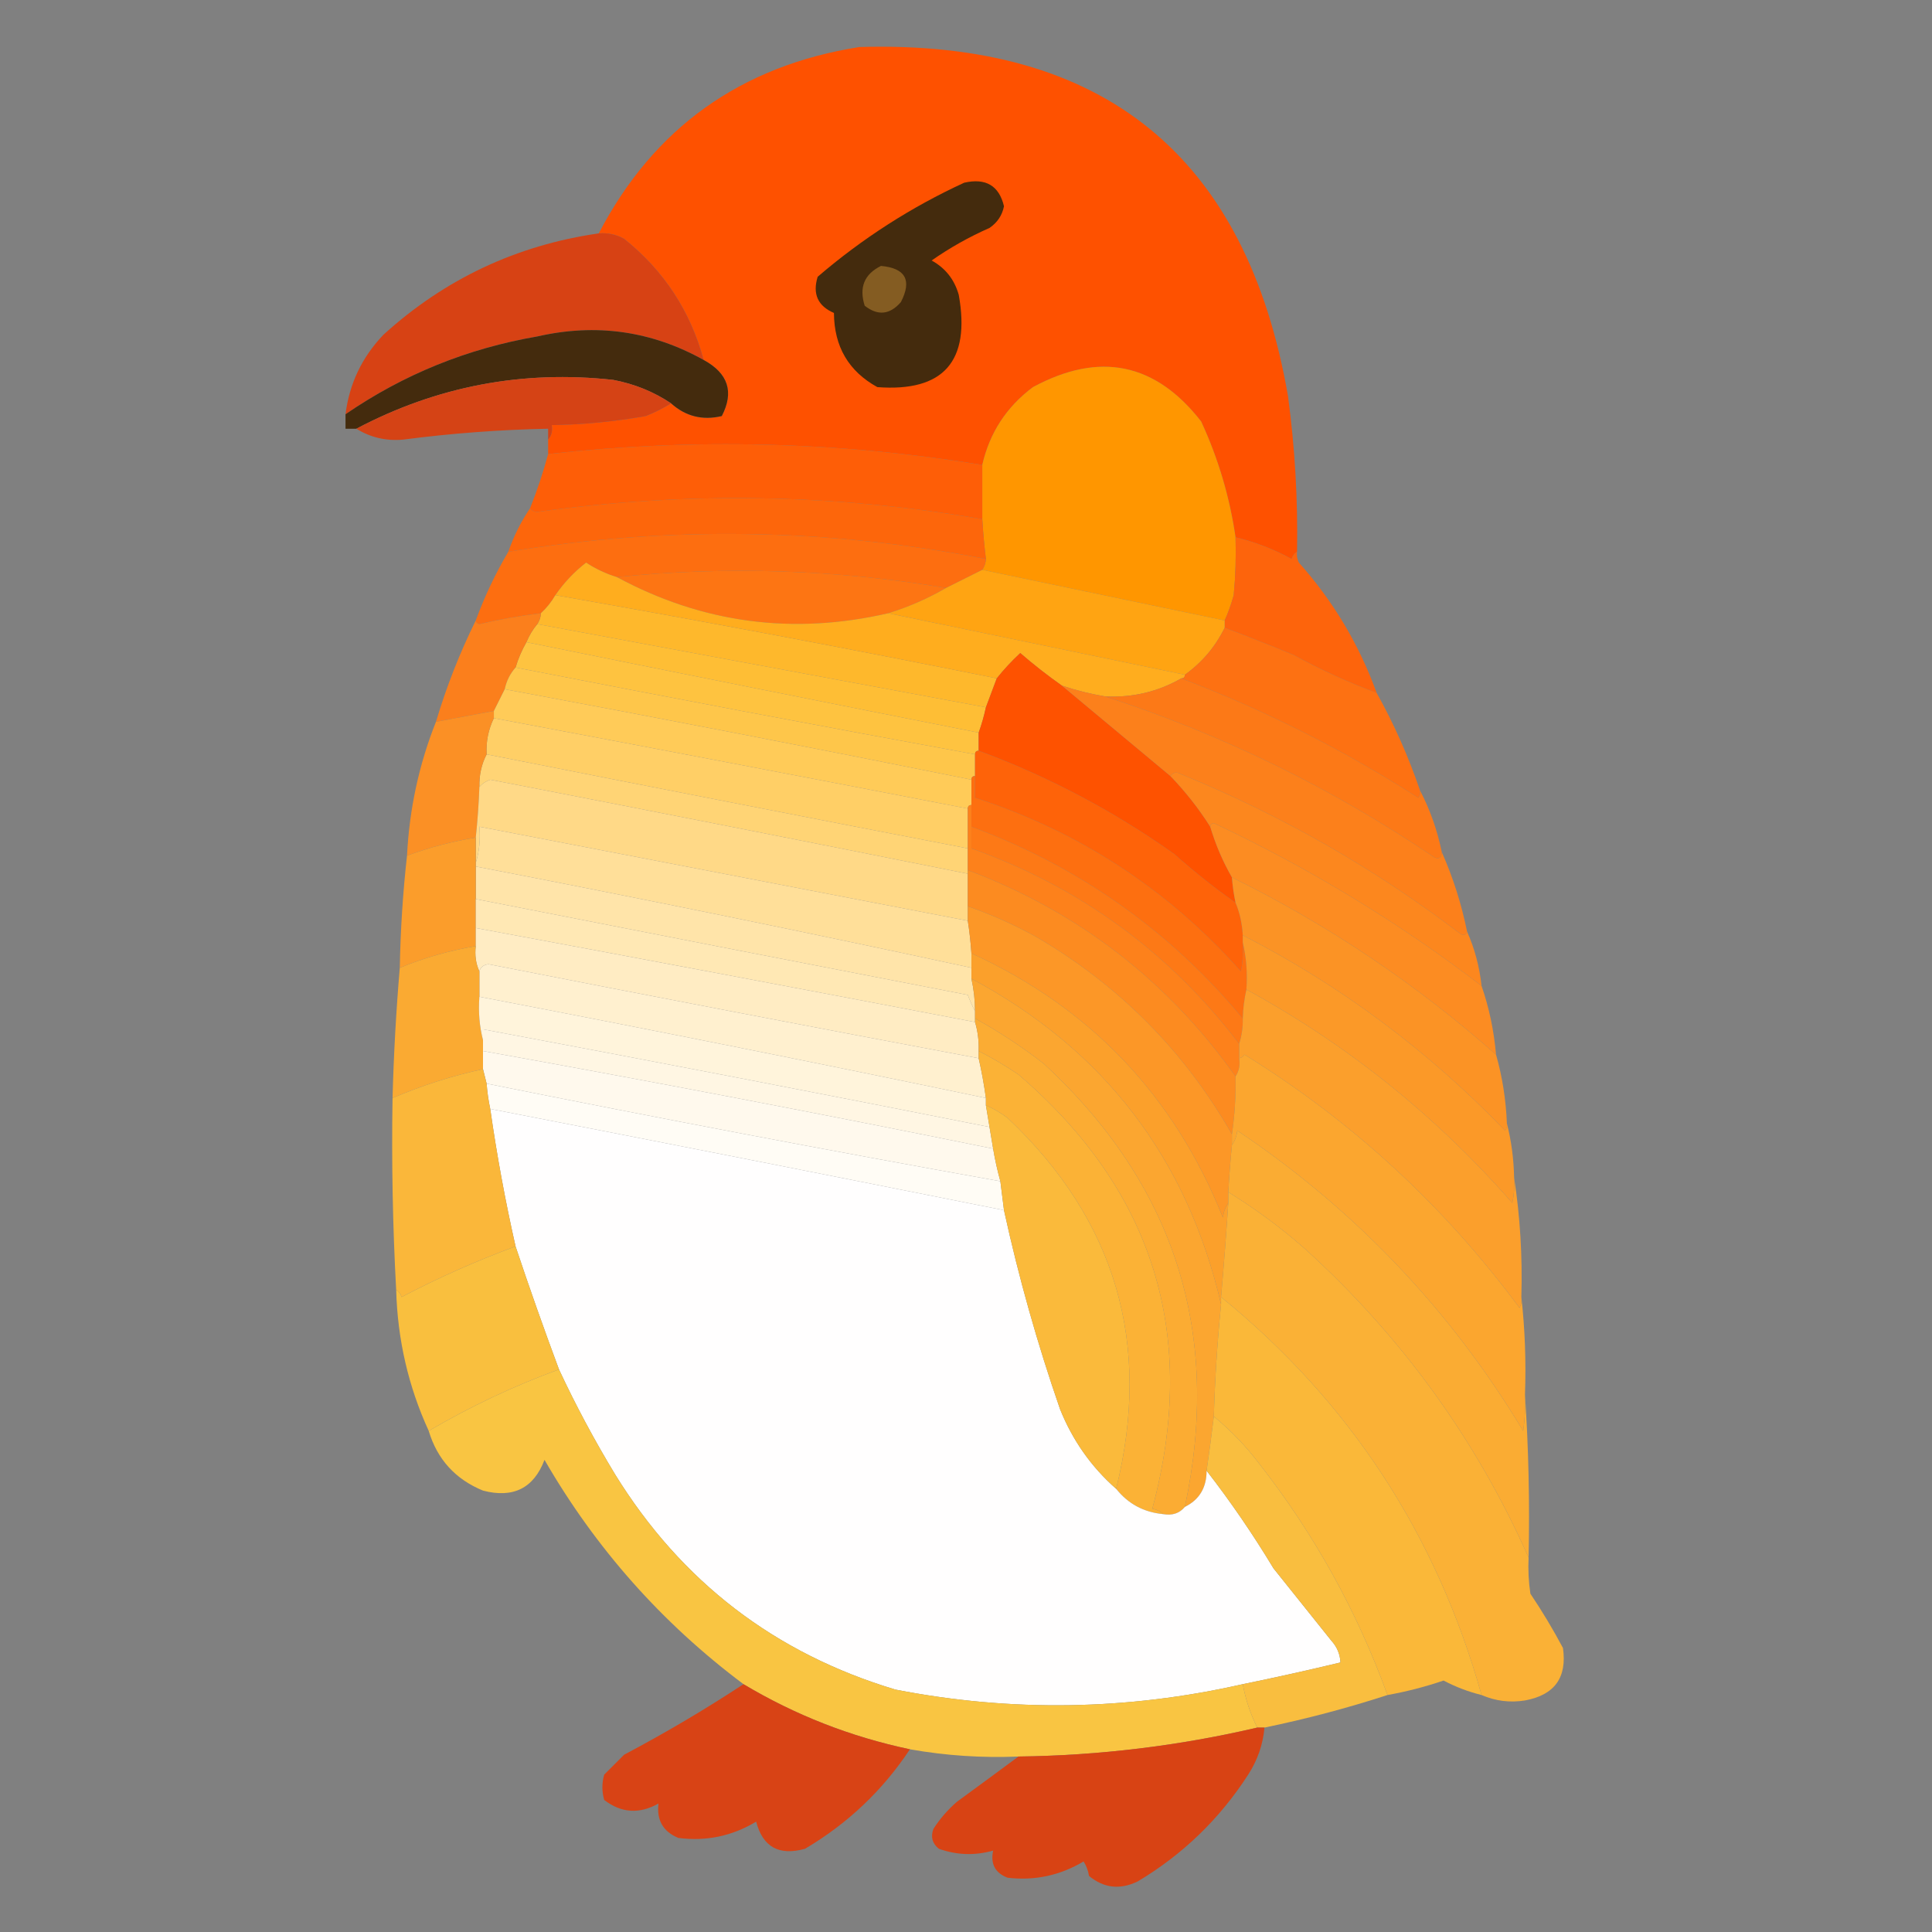 <?xml version="1.0" encoding="UTF-8"?>
<!DOCTYPE svg PUBLIC "-//W3C//DTD SVG 1.1//EN" "http://www.w3.org/Graphics/SVG/1.1/DTD/svg11.dtd">
<svg xmlns="http://www.w3.org/2000/svg" version="1.1" width="534px" height="534px" style="shape-rendering:geometricPrecision; text-rendering:geometricPrecision; image-rendering:optimizeQuality; fill-rule:evenodd; clip-rule:evenodd" xmlns:xlink="http://www.w3.org/1999/xlink">
<rect width="100%" height="100%" fill="#808080" stroke="none"/>
<g><path style="opacity:1" fill="#fe5100" d="M 358.5,152.5 C 357.778,152.918 357.278,153.584 357,154.5C 352.089,151.808 346.923,149.808 341.5,148.5C 339.885,137.373 336.718,126.707 332,116.5C 319.367,100.25 303.867,97.083 285.5,107C 278.181,112.479 273.515,119.645 271.5,128.5C 231.635,122.061 191.635,121.061 151.5,125.5C 151.5,124.167 151.5,122.833 151.5,121.5C 152.434,120.432 152.768,119.099 152.5,117.5C 161.23,117.363 169.897,116.53 178.5,115C 180.97,114.011 183.303,112.845 185.5,111.5C 189.513,115.09 194.18,116.257 199.5,115C 202.949,108.359 201.283,103.192 194.5,99.5C 190.794,85.913 183.461,74.747 172.5,66C 170.323,64.798 167.989,64.298 165.5,64.5C 180.68,35.376 204.68,18.209 237.5,13C 305.034,10.989 344.534,43.156 356,109.5C 357.918,123.771 358.751,138.104 358.5,152.5 Z"/></g>
<g><path style="opacity:1" fill="#442b0d" d="M 266.5,50.5 C 272.471,49.141 276.137,51.308 277.5,57C 277.01,59.503 275.677,61.503 273.5,63C 267.843,65.493 262.51,68.493 257.5,72C 261.302,74.088 263.802,77.254 265,81.5C 268.288,99.867 260.788,108.367 242.5,107C 234.553,102.622 230.553,95.789 230.5,86.5C 226.042,84.579 224.542,81.246 226,76.5C 238.325,65.926 251.825,57.259 266.5,50.5 Z"/></g>
<g><path style="opacity:1" fill="#d74214" d="M 165.5,64.5 C 167.989,64.298 170.323,64.798 172.5,66C 183.461,74.747 190.794,85.913 194.5,99.5C 180.088,91.455 164.755,89.288 148.5,93C 129.205,96.32 111.538,103.486 95.5,114.5C 96.564,106.037 100.064,98.704 106,92.5C 122.946,77.111 142.779,67.778 165.5,64.5 Z"/></g>
<g><path style="opacity:1" fill="#845c22" d="M 243.5,73.5 C 250.284,74.116 252.117,77.449 249,83.5C 245.952,87.01 242.619,87.343 239,84.5C 237.393,79.438 238.893,75.772 243.5,73.5 Z"/></g>
<g><path style="opacity:1" fill="#442b0d" d="M 194.5,99.5 C 201.283,103.192 202.949,108.359 199.5,115C 194.18,116.257 189.513,115.09 185.5,111.5C 180.715,108.286 175.382,106.12 169.5,105C 144.435,102.247 120.768,106.747 98.5,118.5C 97.5,118.5 96.5,118.5 95.5,118.5C 95.5,117.167 95.5,115.833 95.5,114.5C 111.538,103.486 129.205,96.32 148.5,93C 164.755,89.288 180.088,91.455 194.5,99.5 Z"/></g>
<g><path style="opacity:1" fill="#ff9600" d="M 341.5,148.5 C 341.666,153.844 341.499,159.177 341,164.5C 340.302,167.004 339.469,169.337 338.5,171.5C 316.167,166.833 293.833,162.167 271.5,157.5C 272.11,156.609 272.443,155.609 272.5,154.5C 272.058,150.846 271.724,147.179 271.5,143.5C 271.5,138.5 271.5,133.5 271.5,128.5C 273.515,119.645 278.181,112.479 285.5,107C 303.867,97.083 319.367,100.25 332,116.5C 336.718,126.707 339.885,137.373 341.5,148.5 Z"/></g>
<g><path style="opacity:1" fill="#d54315" d="M 185.5,111.5 C 183.303,112.845 180.97,114.011 178.5,115C 169.897,116.53 161.23,117.363 152.5,117.5C 152.768,119.099 152.434,120.432 151.5,121.5C 151.5,120.5 151.5,119.5 151.5,118.5C 138.114,118.765 124.78,119.765 111.5,121.5C 106.774,121.943 102.441,120.943 98.5,118.5C 120.768,106.747 144.435,102.247 169.5,105C 175.382,106.12 180.715,108.286 185.5,111.5 Z"/></g>
<g><path style="opacity:1" fill="#fe5e07" d="M 271.5,128.5 C 271.5,133.5 271.5,138.5 271.5,143.5C 230.593,136.484 189.593,135.817 148.5,141.5C 147.584,141.457 146.917,141.124 146.5,140.5C 148.465,135.576 150.132,130.576 151.5,125.5C 191.635,121.061 231.635,122.061 271.5,128.5 Z"/></g>
<g><path style="opacity:1" fill="#fd660b" d="M 271.5,143.5 C 271.724,147.179 272.058,150.846 272.5,154.5C 228.649,145.996 184.649,145.329 140.5,152.5C 141.992,148.182 143.992,144.182 146.5,140.5C 146.917,141.124 147.584,141.457 148.5,141.5C 189.593,135.817 230.593,136.484 271.5,143.5 Z"/></g>
<g><path style="opacity:1" fill="#fd6e10" d="M 272.5,154.5 C 272.443,155.609 272.11,156.609 271.5,157.5C 268.15,159.196 264.817,160.863 261.5,162.5C 231.143,157.437 200.81,156.437 170.5,159.5C 167.477,158.572 164.643,157.238 162,155.5C 158.719,158.048 155.886,161.048 153.5,164.5C 152.396,166.389 151.063,168.055 149.5,169.5C 143.773,170.177 138.106,171.177 132.5,172.5C 131.893,172.376 131.56,172.043 131.5,171.5C 133.93,164.866 136.93,158.533 140.5,152.5C 184.649,145.329 228.649,145.996 272.5,154.5 Z"/></g>
<g><path style="opacity:1" fill="#fd7513" d="M 261.5,162.5 C 256.467,165.431 251.133,167.764 245.5,169.5C 219.116,175.578 194.116,172.245 170.5,159.5C 200.81,156.437 231.143,157.437 261.5,162.5 Z"/></g>
<g><path style="opacity:1" fill="#fd640c" d="M 341.5,148.5 C 346.923,149.808 352.089,151.808 357,154.5C 357.278,153.584 357.778,152.918 358.5,152.5C 358.351,153.552 358.517,154.552 359,155.5C 368.473,166.11 375.639,178.11 380.5,191.5C 372.941,188.737 365.275,185.237 357.5,181C 351.182,178.396 344.849,175.896 338.5,173.5C 338.5,172.833 338.5,172.167 338.5,171.5C 339.469,169.337 340.302,167.004 341,164.5C 341.499,159.177 341.666,153.844 341.5,148.5 Z"/></g>
<g><path style="opacity:1" fill="#ffa412" d="M 271.5,157.5 C 293.833,162.167 316.167,166.833 338.5,171.5C 338.5,172.167 338.5,172.833 338.5,173.5C 335.93,178.738 332.264,183.072 327.5,186.5C 300.167,180.833 272.833,175.167 245.5,169.5C 251.133,167.764 256.467,165.431 261.5,162.5C 264.817,160.863 268.15,159.196 271.5,157.5 Z"/></g>
<g><path style="opacity:1" fill="#feb82c" d="M 153.5,164.5 C 194.259,171.652 234.926,179.318 275.5,187.5C 274.499,190.172 273.499,192.838 272.5,195.5C 231.169,187.834 189.836,180.167 148.5,172.5C 149.11,171.609 149.443,170.609 149.5,169.5C 151.063,168.055 152.396,166.389 153.5,164.5 Z"/></g>
<g><path style="opacity:1" fill="#ffad1e" d="M 170.5,159.5 C 194.116,172.245 219.116,175.578 245.5,169.5C 272.833,175.167 300.167,180.833 327.5,186.5C 327.5,187.167 327.167,187.5 326.5,187.5C 320.075,191.188 313.075,192.855 305.5,192.5C 301.416,191.812 297.416,190.812 293.5,189.5C 289.542,186.715 285.709,183.715 282,180.5C 279.6,182.729 277.433,185.063 275.5,187.5C 234.926,179.318 194.259,171.652 153.5,164.5C 155.886,161.048 158.719,158.048 162,155.5C 164.643,157.238 167.477,158.572 170.5,159.5 Z"/></g>
<g><path style="opacity:1" fill="#febe35" d="M 148.5,172.5 C 189.836,180.167 231.169,187.834 272.5,195.5C 271.985,197.894 271.319,200.228 270.5,202.5C 228.813,194.274 187.146,185.941 145.5,177.5C 146.248,175.668 147.248,174.001 148.5,172.5 Z"/></g>
<g><path style="opacity:1" fill="#fec340" d="M 145.5,177.5 C 187.146,185.941 228.813,194.274 270.5,202.5C 270.5,204.167 270.5,205.833 270.5,207.5C 269.833,207.5 269.5,207.833 269.5,208.5C 227.119,200.757 184.786,192.757 142.5,184.5C 143.227,182.046 144.227,179.713 145.5,177.5 Z"/></g>
<g><path style="opacity:1" fill="#fe5200" d="M 293.5,189.5 C 303.475,197.804 313.475,206.137 323.5,214.5C 327.649,218.804 331.316,223.47 334.5,228.5C 335.988,233.467 337.988,238.134 340.5,242.5C 340.674,244.861 341.007,247.194 341.5,249.5C 335.942,245.614 330.276,241.114 324.5,236C 307.736,224.118 289.736,214.618 270.5,207.5C 270.5,205.833 270.5,204.167 270.5,202.5C 271.319,200.228 271.985,197.894 272.5,195.5C 273.499,192.838 274.499,190.172 275.5,187.5C 277.433,185.063 279.6,182.729 282,180.5C 285.709,183.715 289.542,186.715 293.5,189.5 Z"/></g>
<g><path style="opacity:1" fill="#fb7f1c" d="M 149.5,169.5 C 149.443,170.609 149.11,171.609 148.5,172.5C 147.248,174.001 146.248,175.668 145.5,177.5C 144.227,179.713 143.227,182.046 142.5,184.5C 140.992,186.181 139.992,188.181 139.5,190.5C 138.5,192.5 137.5,194.5 136.5,196.5C 131.165,197.5 125.832,198.5 120.5,199.5C 123.4,189.787 127.067,180.453 131.5,171.5C 131.56,172.043 131.893,172.376 132.5,172.5C 138.106,171.177 143.773,170.177 149.5,169.5 Z"/></g>
<g><path style="opacity:1" fill="#fec64a" d="M 142.5,184.5 C 184.786,192.757 227.119,200.757 269.5,208.5C 269.5,210.5 269.5,212.5 269.5,214.5C 268.833,214.5 268.5,214.833 268.5,215.5C 225.569,206.845 182.569,198.511 139.5,190.5C 139.992,188.181 140.992,186.181 142.5,184.5 Z"/></g>
<g><path style="opacity:1" fill="#fd7112" d="M 338.5,173.5 C 344.849,175.896 351.182,178.396 357.5,181C 365.275,185.237 372.941,188.737 380.5,191.5C 385.286,200.078 389.286,209.078 392.5,218.5C 392.631,219.239 392.464,219.906 392,220.5C 371.271,207.219 349.438,196.219 326.5,187.5C 327.167,187.5 327.5,187.167 327.5,186.5C 332.264,183.072 335.93,178.738 338.5,173.5 Z"/></g>
<g><path style="opacity:1" fill="#fc7917" d="M 326.5,187.5 C 349.438,196.219 371.271,207.219 392,220.5C 392.464,219.906 392.631,219.239 392.5,218.5C 395.269,223.801 397.269,229.468 398.5,235.5C 398.483,237.028 397.816,237.528 396.5,237C 368.245,217.872 337.912,203.039 305.5,192.5C 313.075,192.855 320.075,191.188 326.5,187.5 Z"/></g>
<g><path style="opacity:1" fill="#fc801b" d="M 293.5,189.5 C 297.416,190.812 301.416,191.812 305.5,192.5C 337.912,203.039 368.245,217.872 396.5,237C 397.816,237.528 398.483,237.028 398.5,235.5C 401.607,242.492 403.941,249.826 405.5,257.5C 405.103,258.525 404.437,258.692 403.5,258C 379.886,240.018 354.22,225.351 326.5,214C 325.251,213.26 324.251,213.427 323.5,214.5C 313.475,206.137 303.475,197.804 293.5,189.5 Z"/></g>
<g><path style="opacity:1" fill="#ffcb58" d="M 139.5,190.5 C 182.569,198.511 225.569,206.845 268.5,215.5C 268.5,217.833 268.5,220.167 268.5,222.5C 267.833,222.5 267.5,222.833 267.5,223.5C 223.857,215.038 180.19,206.705 136.5,198.5C 136.5,197.833 136.5,197.167 136.5,196.5C 137.5,194.5 138.5,192.5 139.5,190.5 Z"/></g>
<g><path style="opacity:1" fill="#ffcf66" d="M 136.5,198.5 C 180.19,206.705 223.857,215.038 267.5,223.5C 267.5,227.167 267.5,230.833 267.5,234.5C 223.139,225.94 178.806,217.273 134.5,208.5C 134.311,204.963 134.977,201.63 136.5,198.5 Z"/></g>
<g><path style="opacity:1" fill="#ffd475" d="M 134.5,208.5 C 178.806,217.273 223.139,225.94 267.5,234.5C 267.5,236.5 267.5,238.5 267.5,240.5C 267.5,240.833 267.5,241.167 267.5,241.5C 223.543,232.709 179.543,224.042 135.5,215.5C 134.261,215.942 133.261,216.609 132.5,217.5C 132.42,214.219 133.087,211.219 134.5,208.5 Z"/></g>
<g><path style="opacity:1" fill="#fc871e" d="M 323.5,214.5 C 324.251,213.427 325.251,213.26 326.5,214C 354.22,225.351 379.886,240.018 403.5,258C 404.437,258.692 405.103,258.525 405.5,257.5C 407.591,262.191 408.924,267.191 409.5,272.5C 386.934,255.163 362.267,240.163 335.5,227.5C 334.893,227.624 334.56,227.957 334.5,228.5C 331.316,223.47 327.649,218.804 323.5,214.5 Z"/></g>
<g><path style="opacity:1" fill="#fe6309" d="M 270.5,207.5 C 289.736,214.618 307.736,224.118 324.5,236C 330.276,241.114 335.942,245.614 341.5,249.5C 342.657,252.273 343.324,255.273 343.5,258.5C 343.5,259.167 343.5,259.833 343.5,260.5C 343.664,263.187 343.497,265.854 343,268.5C 322.824,245.832 298.324,229.832 269.5,220.5C 269.5,218.5 269.5,216.5 269.5,214.5C 269.5,212.5 269.5,210.5 269.5,208.5C 269.5,207.833 269.833,207.5 270.5,207.5 Z"/></g>
<g><path style="opacity:1" fill="#fb9025" d="M 136.5,196.5 C 136.5,197.167 136.5,197.833 136.5,198.5C 134.977,201.63 134.311,204.963 134.5,208.5C 133.087,211.219 132.42,214.219 132.5,217.5C 132.331,222.181 131.998,226.848 131.5,231.5C 124.989,232.56 118.656,234.227 112.5,236.5C 113.142,223.615 115.809,211.282 120.5,199.5C 125.832,198.5 131.165,197.5 136.5,196.5 Z"/></g>
<g><path style="opacity:1" fill="#fd6f10" d="M 269.5,214.5 C 269.5,216.5 269.5,218.5 269.5,220.5C 298.324,229.832 322.824,245.832 343,268.5C 343.497,265.854 343.664,263.187 343.5,260.5C 344.485,264.634 344.818,268.968 344.5,273.5C 343.908,276.127 343.575,278.794 343.5,281.5C 323.291,257.214 298.291,239.547 268.5,228.5C 268.5,226.5 268.5,224.5 268.5,222.5C 268.5,220.167 268.5,217.833 268.5,215.5C 268.5,214.833 268.833,214.5 269.5,214.5 Z"/></g>
<g><path style="opacity:1" fill="#ffd987" d="M 267.5,241.5 C 267.5,244.5 267.5,247.5 267.5,250.5C 267.5,251.833 267.5,253.167 267.5,254.5C 222.501,245.834 177.501,237.167 132.5,228.5C 132.813,232.042 132.479,235.375 131.5,238.5C 131.5,236.167 131.5,233.833 131.5,231.5C 131.998,226.848 132.331,222.181 132.5,217.5C 133.261,216.609 134.261,215.942 135.5,215.5C 179.543,224.042 223.543,232.709 267.5,241.5 Z"/></g>
<g><path style="opacity:1" fill="#fc8c22" d="M 409.5,272.5 C 411.594,278.56 412.928,284.893 413.5,291.5C 391.408,271.945 367.075,255.612 340.5,242.5C 337.988,238.134 335.988,233.467 334.5,228.5C 334.56,227.957 334.893,227.624 335.5,227.5C 362.267,240.163 386.934,255.163 409.5,272.5 Z"/></g>
<g><path style="opacity:1" fill="#fd7916" d="M 268.5,228.5 C 298.291,239.547 323.291,257.214 343.5,281.5C 343.552,283.903 343.219,286.236 342.5,288.5C 323.186,263.189 298.52,245.189 268.5,234.5C 268.5,232.5 268.5,230.5 268.5,228.5 Z"/></g>
<g><path style="opacity:1" fill="#ffdf99" d="M 267.5,254.5 C 267.963,257.482 268.296,260.482 268.5,263.5C 268.5,264.833 268.5,266.167 268.5,267.5C 222.962,257.659 177.295,248.326 131.5,239.5C 131.5,239.167 131.5,238.833 131.5,238.5C 132.479,235.375 132.813,232.042 132.5,228.5C 177.501,237.167 222.501,245.834 267.5,254.5 Z"/></g>
<g><path style="opacity:1" fill="#fd811b" d="M 268.5,222.5 C 268.5,224.5 268.5,226.5 268.5,228.5C 268.5,230.5 268.5,232.5 268.5,234.5C 298.52,245.189 323.186,263.189 342.5,288.5C 342.5,289.833 342.5,291.167 342.5,292.5C 342.784,294.415 342.451,296.081 341.5,297.5C 322.661,271.002 297.995,252.002 267.5,240.5C 267.5,238.5 267.5,236.5 267.5,234.5C 267.5,230.833 267.5,227.167 267.5,223.5C 267.5,222.833 267.833,222.5 268.5,222.5 Z"/></g>
<g><path style="opacity:1" fill="#ffe4a9" d="M 131.5,239.5 C 177.295,248.326 222.962,257.659 268.5,267.5C 268.5,268.5 268.5,269.5 268.5,270.5C 269.159,273.455 269.492,276.455 269.5,279.5C 268.766,278.122 268.099,276.622 267.5,275C 222.135,266.227 176.801,257.394 131.5,248.5C 131.5,245.5 131.5,242.5 131.5,239.5 Z"/></g>
<g><path style="opacity:1" fill="#fc8b20" d="M 267.5,240.5 C 297.995,252.002 322.661,271.002 341.5,297.5C 341.608,302.87 341.275,308.203 340.5,313.5C 327.407,290.573 309.407,272.407 286.5,259C 280.371,255.6 274.037,252.766 267.5,250.5C 267.5,247.5 267.5,244.5 267.5,241.5C 267.5,241.167 267.5,240.833 267.5,240.5 Z"/></g>
<g><path style="opacity:1" fill="#fb9d2b" d="M 131.5,231.5 C 131.5,233.833 131.5,236.167 131.5,238.5C 131.5,238.833 131.5,239.167 131.5,239.5C 131.5,242.5 131.5,245.5 131.5,248.5C 131.5,251.167 131.5,253.833 131.5,256.5C 131.5,258.167 131.5,259.833 131.5,261.5C 124.267,262.725 117.267,264.725 110.5,267.5C 110.694,256.984 111.361,246.651 112.5,236.5C 118.656,234.227 124.989,232.56 131.5,231.5 Z"/></g>
<g><path style="opacity:1" fill="#ffe8b4" d="M 131.5,248.5 C 176.801,257.394 222.135,266.227 267.5,275C 268.099,276.622 268.766,278.122 269.5,279.5C 269.5,280.167 269.5,280.833 269.5,281.5C 269.5,281.833 269.5,282.167 269.5,282.5C 223.523,273.704 177.523,265.038 131.5,256.5C 131.5,253.833 131.5,251.167 131.5,248.5 Z"/></g>
<g><path style="opacity:1" fill="#fb9325" d="M 340.5,242.5 C 367.075,255.612 391.408,271.945 413.5,291.5C 415.236,297.589 416.236,303.922 416.5,310.5C 416.631,311.239 416.464,311.906 416,312.5C 394.778,290.431 370.611,272.431 343.5,258.5C 343.324,255.273 342.657,252.273 341.5,249.5C 341.007,247.194 340.674,244.861 340.5,242.5 Z"/></g>
<g><path style="opacity:1" fill="#fc9727" d="M 267.5,250.5 C 274.037,252.766 280.371,255.6 286.5,259C 309.407,272.407 327.407,290.573 340.5,313.5C 340.5,314.5 340.5,315.5 340.5,316.5C 340.073,320.824 339.739,325.158 339.5,329.5C 339.5,330.5 339.5,331.5 339.5,332.5C 338.71,333.609 338.21,334.942 338,336.5C 324.525,302.86 301.358,278.527 268.5,263.5C 268.296,260.482 267.963,257.482 267.5,254.5C 267.5,253.167 267.5,251.833 267.5,250.5 Z"/></g>
<g><path style="opacity:1" fill="#fb9928" d="M 343.5,258.5 C 370.611,272.431 394.778,290.431 416,312.5C 416.464,311.906 416.631,311.239 416.5,310.5C 417.725,315.29 418.392,320.29 418.5,325.5C 418.663,327.857 418.497,330.19 418,332.5C 396.897,308.395 372.397,288.728 344.5,273.5C 344.818,268.968 344.485,264.634 343.5,260.5C 343.5,259.833 343.5,259.167 343.5,258.5 Z"/></g>
<g><path style="opacity:1" fill="#ffecc3" d="M 131.5,256.5 C 177.523,265.038 223.523,273.704 269.5,282.5C 270.265,285.096 270.599,287.763 270.5,290.5C 270.5,291.167 270.5,291.833 270.5,292.5C 225.31,284.029 180.144,275.362 135,266.5C 133.624,266.684 132.791,267.351 132.5,268.5C 131.532,266.393 131.198,264.059 131.5,261.5C 131.5,259.833 131.5,258.167 131.5,256.5 Z"/></g>
<g><path style="opacity:1" fill="#fba02b" d="M 268.5,263.5 C 301.358,278.527 324.525,302.86 338,336.5C 338.21,334.942 338.71,333.609 339.5,332.5C 338.928,341.177 338.261,349.843 337.5,358.5C 337.5,359.167 337.5,359.833 337.5,360.5C 328.075,320.077 305.075,290.077 268.5,270.5C 268.5,269.5 268.5,268.5 268.5,267.5C 268.5,266.167 268.5,264.833 268.5,263.5 Z"/></g>
<g><path style="opacity:1" fill="#fff0cf" d="M 270.5,292.5 C 271.307,296.021 271.974,299.688 272.5,303.5C 225.941,293.788 179.274,284.455 132.5,275.5C 132.5,273.167 132.5,270.833 132.5,268.5C 132.791,267.351 133.624,266.684 135,266.5C 180.144,275.362 225.31,284.029 270.5,292.5 Z"/></g>
<g><path style="opacity:1" fill="#fba630" d="M 268.5,270.5 C 305.075,290.077 328.075,320.077 337.5,360.5C 336.472,370.808 335.805,381.141 335.5,391.5C 334.887,396.535 334.221,401.535 333.5,406.5C 333.502,411.182 331.502,414.515 327.5,416.5C 337.735,368.368 324.735,327.535 288.5,294C 282.481,289.326 276.147,285.159 269.5,281.5C 269.5,280.833 269.5,280.167 269.5,279.5C 269.492,276.455 269.159,273.455 268.5,270.5 Z"/></g>
<g><path style="opacity:1" fill="#faaa32" d="M 131.5,261.5 C 131.198,264.059 131.532,266.393 132.5,268.5C 132.5,270.833 132.5,273.167 132.5,275.5C 132.183,279.702 132.517,283.702 133.5,287.5C 133.5,288.5 133.5,289.5 133.5,290.5C 133.5,292.167 133.5,293.833 133.5,295.5C 124.905,297.365 116.572,300.032 108.5,303.5C 108.819,291.453 109.486,279.453 110.5,267.5C 117.267,264.725 124.267,262.725 131.5,261.5 Z"/></g>
<g><path style="opacity:1" fill="#fff4db" d="M 132.5,275.5 C 179.274,284.455 225.941,293.788 272.5,303.5C 272.5,304.167 272.5,304.833 272.5,305.5C 272.833,307.5 273.167,309.5 273.5,311.5C 226.889,302.245 180.223,293.245 133.5,284.5C 133.5,285.5 133.5,286.5 133.5,287.5C 132.517,283.702 132.183,279.702 132.5,275.5 Z"/></g>
<g><path style="opacity:1" fill="#fb9f2c" d="M 344.5,273.5 C 372.397,288.728 396.897,308.395 418,332.5C 418.497,330.19 418.663,327.857 418.5,325.5C 420.159,336.288 420.826,347.288 420.5,358.5C 420.649,359.552 420.483,360.552 420,361.5C 399.077,333.238 373.744,309.905 344,291.5C 343.617,292.056 343.117,292.389 342.5,292.5C 342.5,291.167 342.5,289.833 342.5,288.5C 343.219,286.236 343.552,283.903 343.5,281.5C 343.575,278.794 343.908,276.127 344.5,273.5 Z"/></g>
<g><path style="opacity:1" fill="#fbac33" d="M 269.5,281.5 C 276.147,285.159 282.481,289.326 288.5,294C 324.735,327.535 337.735,368.368 327.5,416.5C 326.01,418.28 324.01,418.946 321.5,418.5C 320.737,417.732 319.737,417.232 318.5,417C 331.326,369.15 318.993,329.15 281.5,297C 277.929,294.579 274.262,292.413 270.5,290.5C 270.599,287.763 270.265,285.096 269.5,282.5C 269.5,282.167 269.5,281.833 269.5,281.5 Z"/></g>
<g><path style="opacity:1" fill="#fff6e3" d="M 273.5,311.5 C 273.833,313.5 274.167,315.5 274.5,317.5C 227.605,307.962 180.605,298.962 133.5,290.5C 133.5,289.5 133.5,288.5 133.5,287.5C 133.5,286.5 133.5,285.5 133.5,284.5C 180.223,293.245 226.889,302.245 273.5,311.5 Z"/></g>
<g><path style="opacity:1" fill="#fbb236" d="M 270.5,290.5 C 274.262,292.413 277.929,294.579 281.5,297C 318.993,329.15 331.326,369.15 318.5,417C 319.737,417.232 320.737,417.732 321.5,418.5C 316.133,417.985 311.8,415.651 308.5,411.5C 318.434,371.472 308.434,337.305 278.5,309C 276.595,307.579 274.595,306.412 272.5,305.5C 272.5,304.833 272.5,304.167 272.5,303.5C 271.974,299.688 271.307,296.021 270.5,292.5C 270.5,291.833 270.5,291.167 270.5,290.5 Z"/></g>
<g><path style="opacity:1" fill="#fba62f" d="M 420.5,358.5 C 421.493,367.318 421.827,376.318 421.5,385.5C 421.665,388.85 421.498,392.183 421,395.5C 400.85,362.015 374.517,334.349 342,312.5C 341.79,314.058 341.29,315.391 340.5,316.5C 340.5,315.5 340.5,314.5 340.5,313.5C 341.275,308.203 341.608,302.87 341.5,297.5C 342.451,296.081 342.784,294.415 342.5,292.5C 343.117,292.389 343.617,292.056 344,291.5C 373.744,309.905 399.077,333.238 420,361.5C 420.483,360.552 420.649,359.552 420.5,358.5 Z"/></g>
<g><path style="opacity:1" fill="#fff9ed" d="M 133.5,290.5 C 180.605,298.962 227.605,307.962 274.5,317.5C 275.01,320.539 275.677,323.539 276.5,326.5C 229.067,318.013 181.734,309.013 134.5,299.5C 134.167,298.167 133.833,296.833 133.5,295.5C 133.5,293.833 133.5,292.167 133.5,290.5 Z"/></g>
<g><path style="opacity:1" fill="#fffcf5" d="M 134.5,299.5 C 181.734,309.013 229.067,318.013 276.5,326.5C 276.833,329.167 277.167,331.833 277.5,334.5C 230.215,325.043 182.882,315.71 135.5,306.5C 135.007,304.194 134.674,301.861 134.5,299.5 Z"/></g>
<g><path style="opacity:1" fill="#fffefe" d="M 135.5,306.5 C 182.882,315.71 230.215,325.043 277.5,334.5C 281.571,353.112 286.737,371.445 293,389.5C 296.468,398.128 301.634,405.461 308.5,411.5C 311.8,415.651 316.133,417.985 321.5,418.5C 324.01,418.946 326.01,418.28 327.5,416.5C 331.502,414.515 333.502,411.182 333.5,406.5C 340.115,415.021 346.282,424.021 352,433.5C 357.333,440.167 362.667,446.833 368,453.5C 369.559,455.217 370.392,457.217 370.5,459.5C 361.534,461.658 352.534,463.658 343.5,465.5C 311.601,472.747 279.601,473.247 247.5,467C 214.156,456.995 188.323,437.161 170,407.5C 164.281,398.058 159.114,388.391 154.5,378.5C 150.276,367.157 146.276,355.823 142.5,344.5C 139.652,331.926 137.319,319.26 135.5,306.5 Z"/></g>
<g><path style="opacity:1" fill="#faba3b" d="M 272.5,305.5 C 274.595,306.412 276.595,307.579 278.5,309C 308.434,337.305 318.434,371.472 308.5,411.5C 301.634,405.461 296.468,398.128 293,389.5C 286.737,371.445 281.571,353.112 277.5,334.5C 277.167,331.833 276.833,329.167 276.5,326.5C 275.677,323.539 275.01,320.539 274.5,317.5C 274.167,315.5 273.833,313.5 273.5,311.5C 273.167,309.5 272.833,307.5 272.5,305.5 Z"/></g>
<g><path style="opacity:1" fill="#faac33" d="M 421.5,385.5 C 422.496,400.324 422.829,415.324 422.5,430.5C 407.919,397.727 387.252,369.227 360.5,345C 353.885,339.205 346.885,334.039 339.5,329.5C 339.739,325.158 340.073,320.824 340.5,316.5C 341.29,315.391 341.79,314.058 342,312.5C 374.517,334.349 400.85,362.015 421,395.5C 421.498,392.183 421.665,388.85 421.5,385.5 Z"/></g>
<g><path style="opacity:1" fill="#fab73a" d="M 133.5,295.5 C 133.833,296.833 134.167,298.167 134.5,299.5C 134.674,301.861 135.007,304.194 135.5,306.5C 137.319,319.26 139.652,331.926 142.5,344.5C 131.78,348.438 121.28,353.105 111,358.5C 110.722,357.584 110.222,356.918 109.5,356.5C 108.541,338.868 108.207,321.201 108.5,303.5C 116.572,300.032 124.905,297.365 133.5,295.5 Z"/></g>
<g><path style="opacity:1" fill="#fab136" d="M 339.5,329.5 C 346.885,334.039 353.885,339.205 360.5,345C 387.252,369.227 407.919,397.727 422.5,430.5C 422.335,433.85 422.502,437.183 423,440.5C 426.252,445.334 429.252,450.334 432,455.5C 433.176,463.664 429.676,468.498 421.5,470C 417.334,470.666 413.334,470.166 409.5,468.5C 397.006,424.061 373.006,387.394 337.5,358.5C 338.261,349.843 338.928,341.177 339.5,332.5C 339.5,331.5 339.5,330.5 339.5,329.5 Z"/></g>
<g><path style="opacity:1" fill="#f9bf3e" d="M 142.5,344.5 C 146.276,355.823 150.276,367.157 154.5,378.5C 142.024,383.07 130.024,388.737 118.5,395.5C 112.872,383.243 109.872,370.243 109.5,356.5C 110.222,356.918 110.722,357.584 111,358.5C 121.28,353.105 131.78,348.438 142.5,344.5 Z"/></g>
<g><path style="opacity:1" fill="#fab839" d="M 337.5,358.5 C 373.006,387.394 397.006,424.061 409.5,468.5C 405.866,467.603 402.366,466.27 399,464.5C 393.915,466.229 388.748,467.563 383.5,468.5C 375.063,445.294 363.23,423.961 348,404.5C 344.33,399.664 340.164,395.331 335.5,391.5C 335.805,381.141 336.472,370.808 337.5,360.5C 337.5,359.833 337.5,359.167 337.5,358.5 Z"/></g>
<g><path style="opacity:1" fill="#f9c542" d="M 154.5,378.5 C 159.114,388.391 164.281,398.058 170,407.5C 188.323,437.161 214.156,456.995 247.5,467C 279.601,473.247 311.601,472.747 343.5,465.5C 344.27,469.703 345.604,473.703 347.5,477.5C 325.81,482.559 303.81,485.225 281.5,485.5C 271.403,485.92 261.403,485.254 251.5,483.5C 235.111,480.04 219.778,474.04 205.5,465.5C 182.962,448.625 164.629,427.958 150.5,403.5C 147.519,411.345 141.852,414.178 133.5,412C 125.856,408.858 120.856,403.358 118.5,395.5C 130.024,388.737 142.024,383.07 154.5,378.5 Z"/></g>
<g><path style="opacity:1" fill="#f9be3f" d="M 335.5,391.5 C 340.164,395.331 344.33,399.664 348,404.5C 363.23,423.961 375.063,445.294 383.5,468.5C 372.449,472.098 361.116,475.098 349.5,477.5C 348.833,477.5 348.167,477.5 347.5,477.5C 345.604,473.703 344.27,469.703 343.5,465.5C 352.534,463.658 361.534,461.658 370.5,459.5C 370.392,457.217 369.559,455.217 368,453.5C 362.667,446.833 357.333,440.167 352,433.5C 346.282,424.021 340.115,415.021 333.5,406.5C 334.221,401.535 334.887,396.535 335.5,391.5 Z"/></g>
<g><path style="opacity:1" fill="#d84315" d="M 205.5,465.5 C 219.778,474.04 235.111,480.04 251.5,483.5C 243.952,494.881 234.285,504.048 222.5,511C 215.327,513.002 210.827,510.502 209,503.5C 202.347,507.497 195.18,508.997 187.5,508C 183.282,506.265 181.449,503.099 182,498.5C 176.706,501.46 171.706,501.126 167,497.5C 166.333,495.167 166.333,492.833 167,490.5C 168.833,488.667 170.667,486.833 172.5,485C 183.893,478.978 194.893,472.478 205.5,465.5 Z"/></g>
<g><path style="opacity:1" fill="#d84314" d="M 347.5,477.5 C 348.167,477.5 348.833,477.5 349.5,477.5C 349.076,482.192 347.576,486.525 345,490.5C 337.12,502.713 326.954,512.547 314.5,520C 309.605,522.394 305.105,521.894 301,518.5C 300.781,517.062 300.281,515.729 299.5,514.5C 292.989,518.378 285.989,519.878 278.5,519C 275.059,517.682 273.725,515.182 274.5,511.5C 269.437,512.926 264.437,512.759 259.5,511C 257.675,509.534 257.175,507.701 258,505.5C 259.793,502.705 261.96,500.205 264.5,498C 270.234,493.812 275.901,489.646 281.5,485.5C 303.81,485.225 325.81,482.559 347.5,477.5 Z"/></g>
</svg>
